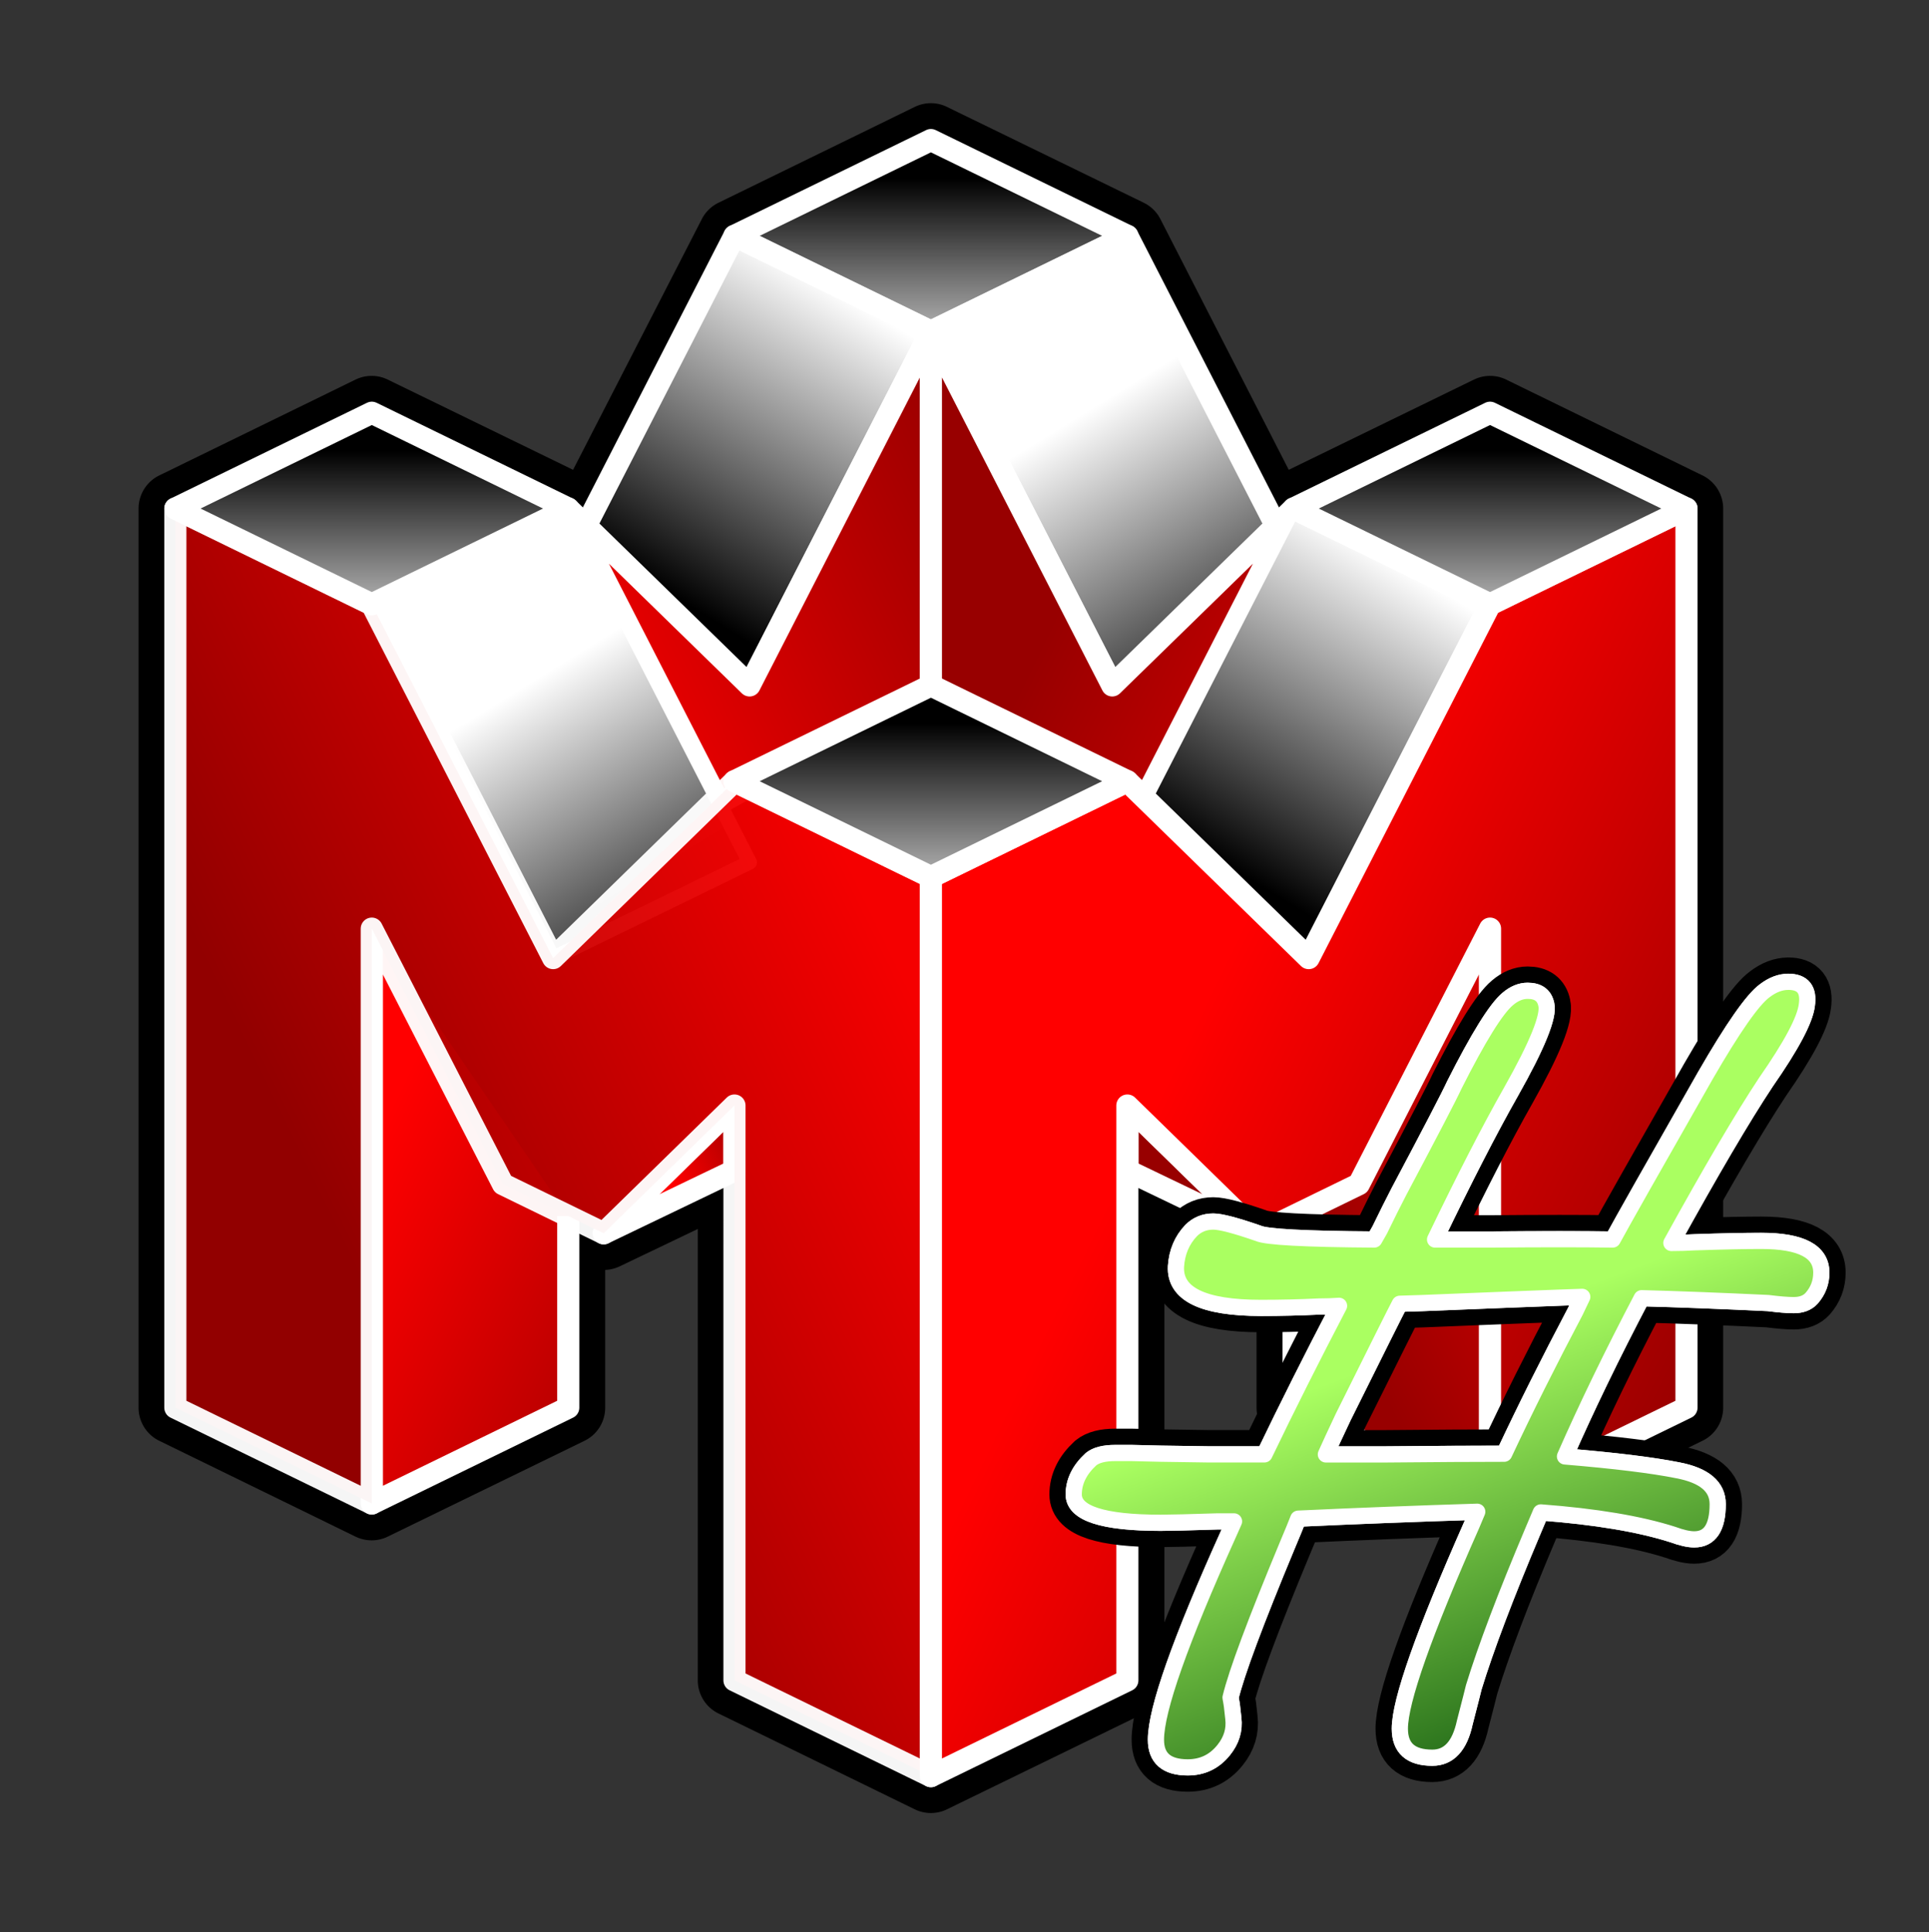 <?xml version="1.0" encoding="UTF-8" standalone="no"?>
<svg
   xmlns:dc="http://purl.org/dc/elements/1.1/"
   xmlns:cc="http://creativecommons.org/ns#"
   xmlns:rdf="http://www.w3.org/1999/02/22-rdf-syntax-ns#"
   xmlns:svg="http://www.w3.org/2000/svg"
   xmlns="http://www.w3.org/2000/svg"
   xmlns:xlink="http://www.w3.org/1999/xlink"
   xmlns:sodipodi="http://sodipodi.sourceforge.net/DTD/sodipodi-0.dtd"
   xmlns:inkscape="http://www.inkscape.org/namespaces/inkscape"
   id="svg2"
   sodipodi:version="0.32"
   height="116"
   width="115.808"
   inkscape:version="1.0.1 (3bc2e813f5, 2020-09-07)"
   version="1.0"
   sodipodi:docname="MupenSharpSvg.svg"
   inkscape:output_extension="org.inkscape.output.svg.inkscape"
   inkscape:export-filename="D:\ForkRepos\MupenSharp\MupenSharp\DocFx\images\MupenSharpLogo.png"
   inkscape:export-xdpi="43.034393"
   inkscape:export-ydpi="43.034393"
   viewBox="-9.4 -7 130.863 131.08">
  <rect x="-9.4" y="-7" width="130.863" height="131.08" fill="#333333" stroke="none"/>
  <defs
     id="defs5">
    <linearGradient
       id="linearGradient5199">
      <stop
         style="stop-color:#aaff61;stop-opacity:1;"
         offset="0"
         id="stop1268" />
      <stop
         style="stop-color:#0e530d;stop-opacity:1"
         offset="1"
         id="stop1270" />
    </linearGradient>
    <linearGradient
       id="linearGradient3848">
      <stop
         id="stop3850"
         offset="0"
         style="stop-color:#980000;stop-opacity:1;" />
      <stop
         id="stop3852"
         offset="1"
         style="stop-color:#ff0000;stop-opacity:1;" />
    </linearGradient>
    <linearGradient
       id="linearGradient3840">
      <stop
         style="stop-color:#980000;stop-opacity:1;"
         offset="0"
         id="stop3842" />
      <stop
         style="stop-color:#ff0000;stop-opacity:1;"
         offset="1"
         id="stop3844" />
    </linearGradient>
    <linearGradient
       id="linearGradient3832">
      <stop
         style="stop-color:#980000;stop-opacity:1;"
         offset="0"
         id="stop3834" />
      <stop
         style="stop-color:#ff0000;stop-opacity:1;"
         offset="1"
         id="stop3836" />
    </linearGradient>
    <linearGradient
       id="linearGradient3824">
      <stop
         style="stop-color:#980000;stop-opacity:1;"
         offset="0"
         id="stop3826" />
      <stop
         style="stop-color:#ff0000;stop-opacity:1;"
         offset="1"
         id="stop3828" />
    </linearGradient>
    <linearGradient
       id="linearGradient3802">
      <stop
         style="stop-color:#000000;stop-opacity:1;"
         offset="0"
         id="stop3804" />
      <stop
         style="stop-color:#ffffff;stop-opacity:1;"
         offset="1"
         id="stop3806" />
    </linearGradient>
    <linearGradient
       id="linearGradient3786">
      <stop
         style="stop-color:#000000;stop-opacity:1;"
         offset="0"
         id="stop3788" />
      <stop
         style="stop-color:#ffffff;stop-opacity:1;"
         offset="1"
         id="stop3790" />
    </linearGradient>
    <linearGradient
       inkscape:collect="always"
       xlink:href="#linearGradient3786"
       id="linearGradient2552"
       gradientUnits="userSpaceOnUse"
       gradientTransform="translate(6.731,3.187)"
       x1="64.585"
       y1="43.5"
       x2="64.585"
       y2="58.5" />
    <linearGradient
       inkscape:collect="always"
       xlink:href="#linearGradient3786"
       id="linearGradient2555"
       gradientUnits="userSpaceOnUse"
       gradientTransform="matrix(-1,0,0,1,173.831,-15.313)"
       x1="64.585"
       y1="43.5"
       x2="64.585"
       y2="58.5" />
    <linearGradient
       inkscape:collect="always"
       xlink:href="#linearGradient3832"
       id="linearGradient2558"
       gradientUnits="userSpaceOnUse"
       gradientTransform="matrix(-1,0,0,1,136.596,2.848)"
       x1="27.35"
       y1="101.339"
       x2="65.281"
       y2="82.839" />
    <linearGradient
       inkscape:collect="always"
       xlink:href="#linearGradient3824"
       id="linearGradient2561"
       gradientUnits="userSpaceOnUse"
       gradientTransform="translate(75.745,-0.152)"
       x1="20.174"
       y1="97.839"
       x2="46.828"
       y2="84.839" />
    <linearGradient
       inkscape:collect="always"
       xlink:href="#linearGradient3840"
       id="linearGradient2564"
       gradientUnits="userSpaceOnUse"
       gradientTransform="matrix(-1,0,0,1,135.9,3.187)"
       x1="48.182"
       y1="79.5"
       x2="42.031"
       y2="82.5" />
    <linearGradient
       inkscape:collect="always"
       xlink:href="#linearGradient3802"
       id="linearGradient2567"
       gradientUnits="userSpaceOnUse"
       gradientTransform="matrix(-1,0,0,1,135.9,3.187)"
       x1="46.132"
       y1="57.5"
       x2="33.83"
       y2="37.5" />
    <linearGradient
       inkscape:collect="always"
       xlink:href="#linearGradient3848"
       id="linearGradient2570"
       gradientUnits="userSpaceOnUse"
       gradientTransform="matrix(-1,0,0,1,135.9,3.187)"
       x1="64.585"
       y1="35.5"
       x2="31.78"
       y2="51.5" />
    <linearGradient
       inkscape:collect="always"
       xlink:href="#linearGradient3802"
       id="linearGradient2573"
       gradientUnits="userSpaceOnUse"
       gradientTransform="translate(44.662,-15.313)"
       x1="46.132"
       y1="57.5"
       x2="33.83"
       y2="37.5" />
    <linearGradient
       inkscape:collect="always"
       xlink:href="#linearGradient3786"
       id="linearGradient2576"
       gradientUnits="userSpaceOnUse"
       gradientTransform="translate(-31.2,-15.313)"
       x1="64.585"
       y1="43.5"
       x2="64.585"
       y2="58.5" />
    <linearGradient
       inkscape:collect="always"
       xlink:href="#linearGradient3832"
       id="linearGradient2579"
       gradientUnits="userSpaceOnUse"
       gradientTransform="translate(6.035,2.848)"
       x1="27.35"
       y1="101.339"
       x2="65.281"
       y2="82.839" />
    <linearGradient
       inkscape:collect="always"
       xlink:href="#linearGradient3824"
       id="linearGradient2582"
       gradientUnits="userSpaceOnUse"
       gradientTransform="matrix(-1,0,0,1,66.886,-0.152)"
       x1="20.174"
       y1="97.839"
       x2="46.828"
       y2="84.839" />
    <linearGradient
       inkscape:collect="always"
       xlink:href="#linearGradient3840"
       id="linearGradient2585"
       gradientUnits="userSpaceOnUse"
       gradientTransform="translate(6.731,3.187)"
       x1="48.182"
       y1="79.5"
       x2="42.031"
       y2="82.5" />
    <linearGradient
       inkscape:collect="always"
       xlink:href="#linearGradient3802"
       id="linearGradient2588"
       gradientUnits="userSpaceOnUse"
       gradientTransform="translate(6.731,3.187)"
       x1="46.132"
       y1="57.5"
       x2="33.83"
       y2="37.5" />
    <linearGradient
       inkscape:collect="always"
       xlink:href="#linearGradient3848"
       id="linearGradient2591"
       gradientUnits="userSpaceOnUse"
       gradientTransform="translate(6.731,3.187)"
       x1="64.585"
       y1="35.5"
       x2="31.78"
       y2="51.5" />
    <linearGradient
       inkscape:collect="always"
       xlink:href="#linearGradient3802"
       id="linearGradient2594"
       gradientUnits="userSpaceOnUse"
       gradientTransform="matrix(-1,0,0,1,97.969,-15.313)"
       x1="46.132"
       y1="57.5"
       x2="33.83"
       y2="37.5" />
    <linearGradient
       inkscape:collect="always"
       xlink:href="#linearGradient3786"
       id="linearGradient2597"
       gradientUnits="userSpaceOnUse"
       gradientTransform="translate(6.731,-33.813)"
       x1="64.585"
       y1="43.5"
       x2="64.585"
       y2="58.5" />
    <linearGradient
       inkscape:collect="always"
       xlink:href="#linearGradient5199"
       id="linearGradient1266"
       x1="97.388"
       y1="83.594"
       x2="108.875"
       y2="114"
       gradientUnits="userSpaceOnUse"
       spreadMethod="pad"
       gradientTransform="translate(4.281,3.218)" />
    <linearGradient
       inkscape:collect="always"
       xlink:href="#linearGradient5199"
       id="linearGradient1327"
       gradientUnits="userSpaceOnUse"
       gradientTransform="translate(-4.5,-1.375)"
       x1="97.388"
       y1="83.594"
       x2="108.875"
       y2="114"
       spreadMethod="pad" />
    <linearGradient
       inkscape:collect="always"
       xlink:href="#linearGradient5199"
       id="linearGradient1348"
       gradientUnits="userSpaceOnUse"
       gradientTransform="translate(3.249,5.094)"
       x1="97.388"
       y1="83.594"
       x2="108.875"
       y2="114"
       spreadMethod="pad" />
    <linearGradient
       inkscape:collect="always"
       xlink:href="#linearGradient5199"
       id="linearGradient1528"
       gradientUnits="userSpaceOnUse"
       gradientTransform="translate(4.281,3.218)"
       x1="97.388"
       y1="83.594"
       x2="108.875"
       y2="114"
       spreadMethod="pad" />
    <linearGradient
       inkscape:collect="always"
       xlink:href="#linearGradient5199"
       id="linearGradient893"
       gradientUnits="userSpaceOnUse"
       gradientTransform="translate(4.281,3.218)"
       x1="97.388"
       y1="83.594"
       x2="108.875"
       y2="114"
       spreadMethod="pad" />
  </defs>
  <sodipodi:namedview
     inkscape:window-height="1377"
     inkscape:window-width="2560"
     inkscape:pageshadow="2"
     inkscape:pageopacity="0.0"
     guidetolerance="10.0"
     gridtolerance="10.0"
     objecttolerance="10.0"
     borderopacity="1.0"
     bordercolor="#666666"
     pagecolor="#ffffff"
     id="base"
     showgrid="true"
     inkscape:snap-global="true"
     showguides="true"
     inkscape:guide-bbox="true"
     inkscape:zoom="3.6178192"
     inkscape:cx="-1.2968582"
     inkscape:cy="15.97601"
     inkscape:window-x="-8"
     inkscape:window-y="-8"
     inkscape:current-layer="layer2"
     inkscape:document-rotation="0"
     inkscape:window-maximized="1"
     inkscape:snap-text-baseline="false"
     viewbox-height="128"
     scale-x="1.13"
     fit-margin-top="0"
     fit-margin-left="0"
     fit-margin-right="0"
     fit-margin-bottom="0"
     viewbox-width="129.689"
     inkscape:document-units="px"
     lock-margins="false"
     inkscape:pagecheckerboard="true"
     viewbox-x="-9.4"
     viewbox-y="-7" />
  <g
     inkscape:groupmode="layer"
     id="layer1"
     inkscape:label="MainM"
     transform="translate(-8.781,-4.593)">
    <path
       sodipodi:type="inkscape:offset"
       inkscape:radius="2"
       inkscape:original="M 62.53125 7.09375 L 49.21875 13.59375 L 39.125 33.25 L 37.9375 32.09375 L 24.59375 25.59375 L 11.28125 32.09375 L 11.28125 93.09375 L 24.59375 99.59375 L 37.9375 93.09375 L 37.9375 80.09375 L 40.34375 81.25 L 49.21875 77 L 49.21875 111.59375 L 62.53125 118.09375 L 75.875 111.59375 L 75.875 77 L 84.75 81.25 L 87.125 80.09375 L 87.125 93.09375 L 100.46875 99.59375 L 113.78125 93.09375 L 113.78125 32.09375 L 100.46875 25.59375 L 87.125 32.09375 L 85.9375 33.25 L 75.875 13.59375 L 62.53125 7.09375 z M 42.03125 40.09375 L 42.0625 40.09375 L 48.03125 51.75 L 48 51.78125 L 42.03125 40.09375 z "
       style="fill:#000000;fill-opacity:1;fill-rule:evenodd;stroke:#000000;stroke-width:1;stroke-linecap:butt;stroke-linejoin:round;stroke-miterlimit:4;stroke-dasharray:none;stroke-opacity:1"
       id="path4621"
       d="m 62.486,5.094 a 2,2 0 0 0 -0.832,0.203 l -13.312,6.5 a 2,2 0 0 0 -0.902,0.883 L 38.479,30.131 25.469,23.795 a 2,2 0 0 0 -1.752,0.002 l -13.312,6.5 A 2,2 0 0 0 9.281,32.094 v 61 a 2,2 0 0 0 1.123,1.797 l 13.312,6.5 a 2,2 0 0 0 1.752,0.002 L 38.812,94.893 a 2,2 0 0 0 1.125,-1.799 v -9.887 a 2,2 0 0 0 1.27,-0.152 l 6.012,-2.879 v 31.418 a 2,2 0 0 0 1.123,1.797 l 13.312,6.5 a 2,2 0 0 0 1.752,0.002 l 13.344,-6.5 a 2,2 0 0 0 1.125,-1.799 V 80.176 l 6.012,2.879 A 2,2 0 0 0 85.125,83.213 v 9.881 a 2,2 0 0 0 1.125,1.799 l 13.344,6.5 a 2,2 0 0 0 1.752,-0.002 l 13.312,-6.5 a 2,2 0 0 0 1.123,-1.797 v -61 a 2,2 0 0 0 -1.123,-1.797 l -13.312,-6.5 a 2,2 0 0 0 -1.752,-0.002 L 86.588,30.131 77.656,12.682 A 2,2 0 0 0 76.75,11.795 L 63.406,5.295 A 2,2 0 0 0 62.486,5.094 Z" />
    <path
       sodipodi:nodetypes="ccccc"
       id="path3794"
       d="m 62.534,20.094 -13.327,-6.5 13.327,-6.5 13.327,6.5 z"
       style="fill:url(#linearGradient2597);fill-opacity:1;fill-rule:evenodd;stroke:#ffffff;stroke-width:1.5;stroke-linecap:butt;stroke-linejoin:round;stroke-miterlimit:4;stroke-dasharray:none;stroke-opacity:1" />
    <path
       sodipodi:nodetypes="ccccc"
       id="path3810"
       d="m 62.534,20.094 -13.327,-6.5 -12.302,24 13.327,6.5 z"
       style="fill:url(#linearGradient2594);fill-opacity:1;fill-rule:evenodd;stroke:#ffffff;stroke-width:1.5;stroke-linecap:butt;stroke-linejoin:round;stroke-miterlimit:4;stroke-dasharray:none;stroke-opacity:1" />
    <path
       style="fill:url(#linearGradient2591);fill-opacity:1;fill-rule:evenodd;stroke:#ffffff;stroke-width:1.5;stroke-linecap:butt;stroke-linejoin:round;stroke-miterlimit:4;stroke-dasharray:none;stroke-opacity:1"
       d="m 62.534,44.094 v -24 l -12.302,24 -12.302,-12 10.252,20 14.352,-8 v 0"
       id="path3734"
       sodipodi:nodetypes="ccccccc" />
    <path
       style="fill:url(#linearGradient2588);fill-opacity:1;fill-rule:evenodd;stroke:#ffffff;stroke-width:1;stroke-linecap:butt;stroke-linejoin:round;stroke-miterlimit:4;stroke-dasharray:none;stroke-opacity:1"
       d="m 24.604,38.594 13.327,-6.5 12.302,24 -13.327,6.5 z"
       id="path3720"
       sodipodi:nodetypes="ccccc" />
    <path
       style="fill:url(#linearGradient2585);fill-opacity:1;fill-rule:evenodd;stroke:#ffffff;stroke-width:1.5;stroke-linecap:butt;stroke-linejoin:round;stroke-miterlimit:4;stroke-dasharray:none;stroke-opacity:1"
       d="M 40.333,81.265 49.207,77 v -4.406 z"
       id="path3736"
       sodipodi:nodetypes="cccc" />
    <path
       sodipodi:nodetypes="cccc"
       id="path3742"
       d="M 37.931,80.094 V 93.094 l -13.327,6.5 V 60.594"
       style="fill:url(#linearGradient2582);fill-opacity:1;fill-rule:evenodd;stroke:#ffffff;stroke-width:1.5;stroke-linecap:butt;stroke-linejoin:round;stroke-miterlimit:4;stroke-dasharray:none;stroke-opacity:1" />
    <path
       style="opacity:0.96;fill:url(#linearGradient2579);fill-opacity:1;fill-rule:evenodd;stroke:#ffffff;stroke-width:1.5;stroke-linecap:butt;stroke-linejoin:round;stroke-miterlimit:4;stroke-dasharray:none;stroke-opacity:1"
       d="m 49.207,111.594 13.327,6.5 v -61 l -13.327,-6.5 -12.302,12 -12.302,-24 -13.327,-6.5 v 61 l 13.327,6.5 v -39 l 8.897,17.339 6.832,3.332 8.875,-8.671 z"
       id="path2384"
       sodipodi:nodetypes="cccccccccccccc" />
    <path
       style="fill:url(#linearGradient2576);fill-opacity:1;fill-rule:evenodd;stroke:#ffffff;stroke-width:1.5;stroke-linecap:butt;stroke-linejoin:round;stroke-miterlimit:4;stroke-dasharray:none;stroke-opacity:1"
       d="m 24.604,38.594 -13.327,-6.5 13.327,-6.5 13.327,6.5 z"
       id="path3796"
       sodipodi:nodetypes="ccccc" />
    <path
       style="fill:url(#linearGradient2573);fill-opacity:1;fill-rule:evenodd;stroke:#ffffff;stroke-width:1.5;stroke-linecap:butt;stroke-linejoin:round;stroke-miterlimit:4;stroke-dasharray:none;stroke-opacity:1"
       d="m 62.534,20.094 13.327,-6.5 12.302,24 -13.327,6.5 z"
       id="path3889"
       sodipodi:nodetypes="ccccc" />
    <path
       sodipodi:nodetypes="ccccccc"
       id="path3891"
       d="m 62.534,44.094 v -24 l 12.302,24 12.302,-12 -10.252,20 -14.352,-8 v 0"
       style="fill:url(#linearGradient2570);fill-opacity:1;fill-rule:evenodd;stroke:#ffffff;stroke-width:1.5;stroke-linecap:butt;stroke-linejoin:round;stroke-miterlimit:4;stroke-dasharray:none;stroke-opacity:1" />
    <path
       sodipodi:nodetypes="ccccc"
       id="path3893"
       d="m 100.465,38.594 -13.327,-6.5 -12.302,24 13.327,6.5 z"
       style="fill:url(#linearGradient2567);fill-opacity:1;fill-rule:evenodd;stroke:#ffffff;stroke-width:1;stroke-linecap:butt;stroke-linejoin:round;stroke-miterlimit:4;stroke-dasharray:none;stroke-opacity:1" />
    <path
       sodipodi:nodetypes="cccc"
       id="path3895"
       d="M 84.736,81.265 75.861,77 v -4.406 z"
       style="fill:url(#linearGradient2564);fill-opacity:1;fill-rule:evenodd;stroke:#ffffff;stroke-width:1.5;stroke-linecap:butt;stroke-linejoin:round;stroke-miterlimit:4;stroke-dasharray:none;stroke-opacity:1" />
    <path
       style="fill:url(#linearGradient2561);fill-opacity:1;fill-rule:evenodd;stroke:#ffffff;stroke-width:1.5;stroke-linecap:butt;stroke-linejoin:round;stroke-miterlimit:4;stroke-dasharray:none;stroke-opacity:1"
       d="M 87.138,80.094 V 93.094 l 13.327,6.5 V 60.594"
       id="path3897"
       sodipodi:nodetypes="cccc" />
    <path
       sodipodi:nodetypes="cccccccccccccc"
       id="path3899"
       d="m 75.861,111.594 -13.327,6.5 v -61 l 13.327,-6.5 12.302,12 12.302,-24 13.327,-6.5 v 61 l -13.327,6.5 v -39 L 91.568,77.933 84.736,81.265 75.861,72.594 Z"
       style="fill:url(#linearGradient2558);fill-opacity:1;fill-rule:evenodd;stroke:#ffffff;stroke-width:1.5;stroke-linecap:butt;stroke-linejoin:round;stroke-miterlimit:4;stroke-dasharray:none;stroke-opacity:1" />
    <path
       sodipodi:nodetypes="ccccc"
       id="path3901"
       d="m 100.465,38.594 13.327,-6.5 -13.327,-6.5 -13.327,6.5 z"
       style="fill:url(#linearGradient2555);fill-opacity:1;fill-rule:evenodd;stroke:#ffffff;stroke-width:1.5;stroke-linecap:butt;stroke-linejoin:round;stroke-miterlimit:4;stroke-dasharray:none;stroke-opacity:1" />
    <path
       style="fill:url(#linearGradient2552);fill-opacity:1;fill-rule:evenodd;stroke:#ffffff;stroke-width:1.5;stroke-linecap:butt;stroke-linejoin:round;stroke-miterlimit:4;stroke-dasharray:none;stroke-opacity:1"
       d="m 62.534,57.094 -13.327,-6.5 13.327,-6.5 13.327,6.5 z"
       id="path3714"
       sodipodi:nodetypes="ccccc" />
  </g>
  <g
     inkscape:groupmode="layer"
     id="layer2"
     inkscape:label="Hash"
     style="display:inline"
     transform="translate(-8.781,-4.593)">
    <g
       aria-label="#"
       id="text435"
       style="font-style:normal;font-variant:normal;font-weight:normal;font-stretch:normal;font-size:96px;line-height:1.25;font-family:'Informal Roman';-inkscape-font-specification:'Informal Roman, ';opacity:1;fill:url(#linearGradient1266);fill-opacity:1;fill-rule:nonzero;stroke:#000000;stroke-width:2;stroke-miterlimit:4;stroke-dasharray:none;stroke-opacity:1;paint-order:stroke fill markers">
      <path
         style="font-style:normal;font-variant:normal;font-weight:normal;font-stretch:normal;font-size:96px;font-family:'Informal Roman';-inkscape-font-specification:'Informal Roman, ';fill:url(#linearGradient1348);fill-opacity:1;fill-rule:nonzero;stroke:#000000;stroke-width:3.3;stroke-linecap:round;stroke-linejoin:round;stroke-miterlimit:4;stroke-dasharray:none;stroke-opacity:1;paint-order:normal"
         sodipodi:type="inkscape:offset"
         inkscape:radius="0"
         inkscape:original="M 120.68945 64.203125 C 120.1582 64.203125 119.62695 64.40625 119.0957 64.8125 C 118.2832 65.40625 116.93945 67.328125 115.06445 70.578125 C 111.50195 76.828125 109.4082 80.53125 108.7832 81.6875 C 106.75195 81.65625 103.98633 81.65625 100.48633 81.6875 L 98.189453 81.6875 L 96.736328 81.6875 C 98.736328 77.53125 100.45507 74.1875 101.89258 71.65625 C 103.67382 68.5 104.4707 66.53125 104.2832 65.75 C 104.1582 65.125 103.73632 64.8125 103.01758 64.8125 C 102.54882 64.8125 102.0957 65 101.6582 65.375 C 100.87695 66.03125 99.673828 67.96875 98.048828 71.1875 C 97.705078 71.9375 96.455078 74.34375 94.298828 78.40625 C 93.892578 79.1875 93.455078 80.0625 92.986328 81.03125 L 92.611328 81.6875 C 87.892578 81.65625 85.267578 81.515625 84.736328 81.265625 C 83.205078 80.734375 82.189453 80.46875 81.689453 80.46875 C 81.095703 80.46875 80.595703 80.671875 80.189453 81.078125 C 79.564453 81.734375 79.220703 82.546875 79.158203 83.515625 C 79.064453 85.390625 80.986328 86.328125 84.923828 86.328125 C 86.267578 86.328125 87.580078 86.296875 88.861328 86.234375 C 89.361328 86.234375 89.814453 86.21874 90.220703 86.1875 C 88.408203 89.65625 86.720703 93.015625 85.158203 96.265625 L 84.408203 96.265625 L 83.236328 96.265625 L 81.361328 96.265625 C 78.798828 96.234375 77.064453 96.203125 76.158203 96.171875 L 75.033203 96.171875 C 74.283203 96.171875 73.736328 96.312533 73.392578 96.59375 C 72.611328 97.3125 72.220703 98.109362 72.220703 98.984375 C 72.220703 100.26562 74.189453 100.90625 78.126953 100.90625 C 78.751953 100.90625 80.033203 100.8749 81.970703 100.8125 L 83.095703 100.8125 L 82.720703 101.65625 C 79.439453 108.9375 77.798828 113.59375 77.798828 115.625 C 77.798828 116.875 78.517578 117.5 79.955078 117.5 C 80.955078 117.5 81.767578 117.10938 82.392578 116.32812 C 82.923828 115.67188 83.142578 114.95311 83.048828 114.17188 L 82.955078 113.32812 C 82.923828 113.10938 82.892578 112.92188 82.861328 112.76562 C 83.267578 111.07812 84.548828 107.64062 86.705078 102.45312 L 87.173828 101.32812 L 87.455078 100.625 C 91.517578 100.4375 95.564453 100.28125 99.595703 100.15625 L 99.220703 101.04688 C 95.970703 108.39061 94.345703 113 94.345703 114.875 C 94.345703 116.1875 95.080078 116.84375 96.548828 116.84375 C 97.673828 116.84375 98.408203 116.04688 98.751953 114.45312 C 98.939453 113.73438 99.080078 113.1875 99.173828 112.8125 L 99.361328 112.0625 C 100.17383 109.40625 101.51757 105.85937 103.39258 101.42188 L 103.9082 100.20312 C 107.62695 100.48438 110.61133 100.98438 112.86133 101.70312 C 113.45508 101.92188 113.93945 102.03125 114.31445 102.03125 C 115.37695 102.03125 115.9082 101.23438 115.9082 99.640625 C 115.9082 98.453125 115.00195 97.6875 113.18945 97.34375 C 111.4707 97 108.92383 96.6875 105.54883 96.40625 C 107.01758 93.0625 108.75195 89.484375 110.75195 85.671875 C 113.1582 85.734375 116.01757 85.84375 119.33008 86 C 120.08008 86.09375 120.6582 86.140625 121.06445 86.140625 C 121.5957 86.140625 122.00195 85.984375 122.2832 85.671875 C 122.7207 85.171875 122.93945 84.59375 122.93945 83.9375 C 122.93945 82.5 121.58008 81.78125 118.86133 81.78125 C 117.73633 81.78125 116.23633 81.8125 114.36133 81.875 C 113.83008 81.90625 113.29882 81.921875 112.76758 81.921875 C 115.45508 77.046875 117.5957 73.40625 119.18945 71 C 120.9082 68.53125 121.83007 66.796875 121.95508 65.796875 C 122.11132 64.734375 121.68945 64.203125 120.68945 64.203125 z M 106.7207 85.578125 L 106.25195 86.5625 C 104.4707 89.9375 102.86133 93.15625 101.42383 96.21875 C 99.423831 96.21875 96.751953 96.234385 93.408203 96.265625 L 90.830078 96.265625 L 89.330078 96.265625 L 89.798828 95.234375 L 90.501953 93.734375 C 92.814453 89.078125 94.095703 86.515625 94.345703 86.046875 L 95.845703 86 C 100.4707 85.8125 103.64258 85.6875 105.36133 85.625 L 106.7207 85.578125 z "
         xlink:href="#path1329"
         id="path1350"
         inkscape:href="#path1329"
         d="m 120.689,64.203 c -0.531,0 -1.062,0.203 -1.594,0.609 -0.812,0.594 -2.156,2.516 -4.031,5.766 -3.562,6.25 -5.656,9.953 -6.281,11.109 -2.031,-0.031 -4.797,-0.031 -8.297,0 h -2.297 -1.453 c 2,-4.156 3.719,-7.5 5.156,-10.031 1.781,-3.156 2.578,-5.125 2.391,-5.906 -0.125,-0.625 -0.547,-0.938 -1.266,-0.938 -0.469,0 -0.922,0.188 -1.359,0.562 -0.781,0.656 -1.984,2.594 -3.609,5.812 -0.344,0.75 -1.594,3.156 -3.75,7.219 -0.406,0.781 -0.844,1.656 -1.312,2.625 l -0.375,0.656 c -4.719,-0.031 -7.344,-0.172 -7.875,-0.422 -1.531,-0.531 -2.547,-0.797 -3.047,-0.797 -0.594,0 -1.094,0.203 -1.5,0.609 -0.625,0.656 -0.969,1.469 -1.031,2.438 -0.094,1.875 1.828,2.812 5.766,2.812 1.344,0 2.656,-0.031 3.938,-0.094 0.5,0 0.953,-0.016 1.359,-0.047 -1.812,3.469 -3.5,6.828 -5.062,10.078 h -0.75 -1.172 -1.875 c -2.562,-0.031 -4.297,-0.062 -5.203,-0.094 h -1.125 c -0.75,0 -1.297,0.141 -1.641,0.422 -0.781,0.719 -1.172,1.516 -1.172,2.391 0,1.281 1.969,1.922 5.906,1.922 0.625,0 1.906,-0.031 3.844,-0.094 h 1.125 l -0.375,0.844 c -3.281,7.281 -4.922,11.938 -4.922,13.969 0,1.25 0.719,1.875 2.156,1.875 1,0 1.812,-0.391 2.438,-1.172 0.531,-0.656 0.75,-1.375 0.656,-2.156 l -0.094,-0.844 c -0.031,-0.219 -0.062,-0.406 -0.094,-0.562 0.406,-1.688 1.688,-5.125 3.844,-10.312 l 0.469,-1.125 0.281,-0.703 c 4.062,-0.188 8.109,-0.344 12.141,-0.469 l -0.375,0.891 c -3.25,7.344 -4.875,11.953 -4.875,13.828 0,1.312 0.734,1.969 2.203,1.969 1.125,0 1.859,-0.797 2.203,-2.391 0.188,-0.719 0.328,-1.266 0.422,-1.641 l 0.188,-0.75 c 0.813,-2.656 2.156,-6.203 4.031,-10.641 l 0.516,-1.219 c 3.719,0.281 6.703,0.781 8.953,1.5 0.594,0.219 1.078,0.328 1.453,0.328 1.062,0 1.594,-0.797 1.594,-2.391 0,-1.188 -0.906,-1.953 -2.719,-2.297 -1.719,-0.344 -4.266,-0.656 -7.641,-0.938 1.469,-3.344 3.203,-6.922 5.203,-10.734 2.406,0.062 5.266,0.172 8.578,0.328 0.75,0.094 1.328,0.141 1.734,0.141 0.531,0 0.938,-0.156 1.219,-0.469 0.438,-0.5 0.656,-1.078 0.656,-1.734 0,-1.438 -1.359,-2.156 -4.078,-2.156 -1.125,0 -2.625,0.031 -4.5,0.094 -0.531,0.031 -1.063,0.047 -1.594,0.047 2.688,-4.875 4.828,-8.516 6.422,-10.922 1.719,-2.469 2.641,-4.203 2.766,-5.203 0.156,-1.062 -0.266,-1.594 -1.266,-1.594 z m -13.969,21.375 -0.469,0.984 c -1.781,3.375 -3.391,6.594 -4.828,9.656 -2,0 -4.672,0.016 -8.016,0.047 h -2.578 -1.5 l 0.469,-1.031 0.703,-1.5 c 2.312,-4.656 3.594,-7.219 3.844,-7.688 l 1.5,-0.047 c 4.625,-0.188 7.797,-0.312 9.516,-0.375 z" />
      <path
         style="font-style:normal;font-variant:normal;font-weight:normal;font-stretch:normal;font-size:96px;font-family:'Informal Roman';-inkscape-font-specification:'Informal Roman, ';fill:url(#linearGradient893);fill-opacity:1;fill-rule:nonzero;stroke:#ffffff;stroke-width:1.1;stroke-linecap:round;stroke-linejoin:round;stroke-miterlimit:4;stroke-dasharray:none;stroke-opacity:1;paint-order:normal"
         sodipodi:type="inkscape:offset"
         inkscape:radius="0"
         inkscape:original="M 120.68945 64.203125 C 120.1582 64.203125 119.62695 64.40625 119.0957 64.8125 C 118.2832 65.40625 116.93945 67.328125 115.06445 70.578125 C 111.50195 76.828125 109.4082 80.53125 108.7832 81.6875 C 106.75195 81.65625 103.98633 81.65625 100.48633 81.6875 L 98.189453 81.6875 L 96.736328 81.6875 C 98.736328 77.53125 100.45507 74.1875 101.89258 71.65625 C 103.67382 68.5 104.4707 66.53125 104.2832 65.75 C 104.1582 65.125 103.73632 64.8125 103.01758 64.8125 C 102.54882 64.8125 102.0957 65 101.6582 65.375 C 100.87695 66.03125 99.673828 67.96875 98.048828 71.1875 C 97.705078 71.9375 96.455078 74.34375 94.298828 78.40625 C 93.892578 79.1875 93.455078 80.0625 92.986328 81.03125 L 92.611328 81.6875 C 87.892578 81.65625 85.267578 81.515625 84.736328 81.265625 C 83.205078 80.734375 82.189453 80.46875 81.689453 80.46875 C 81.095703 80.46875 80.595703 80.671875 80.189453 81.078125 C 79.564453 81.734375 79.220703 82.546875 79.158203 83.515625 C 79.064453 85.390625 80.986328 86.328125 84.923828 86.328125 C 86.267578 86.328125 87.580078 86.296875 88.861328 86.234375 C 89.361328 86.234375 89.814453 86.21874 90.220703 86.1875 C 88.408203 89.65625 86.720703 93.015625 85.158203 96.265625 L 84.408203 96.265625 L 83.236328 96.265625 L 81.361328 96.265625 C 78.798828 96.234375 77.064453 96.203125 76.158203 96.171875 L 75.033203 96.171875 C 74.283203 96.171875 73.736328 96.312533 73.392578 96.59375 C 72.611328 97.3125 72.220703 98.109362 72.220703 98.984375 C 72.220703 100.26562 74.189453 100.90625 78.126953 100.90625 C 78.751953 100.90625 80.033203 100.8749 81.970703 100.8125 L 83.095703 100.8125 L 82.720703 101.65625 C 79.439453 108.9375 77.798828 113.59375 77.798828 115.625 C 77.798828 116.875 78.517578 117.5 79.955078 117.5 C 80.955078 117.5 81.767578 117.10938 82.392578 116.32812 C 82.923828 115.67188 83.142578 114.95311 83.048828 114.17188 L 82.955078 113.32812 C 82.923828 113.10938 82.892578 112.92188 82.861328 112.76562 C 83.267578 111.07812 84.548828 107.64062 86.705078 102.45312 L 87.173828 101.32812 L 87.455078 100.625 C 91.517578 100.4375 95.564453 100.28125 99.595703 100.15625 L 99.220703 101.04688 C 95.970703 108.39061 94.345703 113 94.345703 114.875 C 94.345703 116.1875 95.080078 116.84375 96.548828 116.84375 C 97.673828 116.84375 98.408203 116.04688 98.751953 114.45312 C 98.939453 113.73438 99.080078 113.1875 99.173828 112.8125 L 99.361328 112.0625 C 100.17383 109.40625 101.51757 105.85937 103.39258 101.42188 L 103.9082 100.20312 C 107.62695 100.48438 110.61133 100.98438 112.86133 101.70312 C 113.45508 101.92188 113.93945 102.03125 114.31445 102.03125 C 115.37695 102.03125 115.9082 101.23438 115.9082 99.640625 C 115.9082 98.453125 115.00195 97.6875 113.18945 97.34375 C 111.4707 97 108.92383 96.6875 105.54883 96.40625 C 107.01758 93.0625 108.75195 89.484375 110.75195 85.671875 C 113.1582 85.734375 116.01757 85.84375 119.33008 86 C 120.08008 86.09375 120.6582 86.140625 121.06445 86.140625 C 121.5957 86.140625 122.00195 85.984375 122.2832 85.671875 C 122.7207 85.171875 122.93945 84.59375 122.93945 83.9375 C 122.93945 82.5 121.58008 81.78125 118.86133 81.78125 C 117.73633 81.78125 116.23633 81.8125 114.36133 81.875 C 113.83008 81.90625 113.29882 81.921875 112.76758 81.921875 C 115.45508 77.046875 117.5957 73.40625 119.18945 71 C 120.9082 68.53125 121.83007 66.796875 121.95508 65.796875 C 122.11132 64.734375 121.68945 64.203125 120.68945 64.203125 z M 106.7207 85.578125 L 106.25195 86.5625 C 104.4707 89.9375 102.86133 93.15625 101.42383 96.21875 C 99.423831 96.21875 96.751953 96.234385 93.408203 96.265625 L 90.830078 96.265625 L 89.330078 96.265625 L 89.798828 95.234375 L 90.501953 93.734375 C 92.814453 89.078125 94.095703 86.515625 94.345703 86.046875 L 95.845703 86 C 100.4707 85.8125 103.64258 85.6875 105.36133 85.625 L 106.7207 85.578125 z "
         xlink:href="#path1329"
         id="path1530"
         inkscape:href="#path1329"
         d="m 120.689,64.203 c -0.531,0 -1.062,0.203 -1.594,0.609 -0.812,0.594 -2.156,2.516 -4.031,5.766 -3.562,6.25 -5.656,9.953 -6.281,11.109 -2.031,-0.031 -4.797,-0.031 -8.297,0 h -2.297 -1.453 c 2,-4.156 3.719,-7.5 5.156,-10.031 1.781,-3.156 2.578,-5.125 2.391,-5.906 -0.125,-0.625 -0.547,-0.938 -1.266,-0.938 -0.469,0 -0.922,0.188 -1.359,0.562 -0.781,0.656 -1.984,2.594 -3.609,5.812 -0.344,0.75 -1.594,3.156 -3.75,7.219 -0.406,0.781 -0.844,1.656 -1.312,2.625 l -0.375,0.656 c -4.719,-0.031 -7.344,-0.172 -7.875,-0.422 -1.531,-0.531 -2.547,-0.797 -3.047,-0.797 -0.594,0 -1.094,0.203 -1.5,0.609 -0.625,0.656 -0.969,1.469 -1.031,2.438 -0.094,1.875 1.828,2.812 5.766,2.812 1.344,0 2.656,-0.031 3.938,-0.094 0.5,0 0.953,-0.016 1.359,-0.047 -1.812,3.469 -3.5,6.828 -5.062,10.078 h -0.75 -1.172 -1.875 c -2.562,-0.031 -4.297,-0.062 -5.203,-0.094 h -1.125 c -0.75,0 -1.297,0.141 -1.641,0.422 -0.781,0.719 -1.172,1.516 -1.172,2.391 0,1.281 1.969,1.922 5.906,1.922 0.625,0 1.906,-0.031 3.844,-0.094 h 1.125 l -0.375,0.844 c -3.281,7.281 -4.922,11.938 -4.922,13.969 0,1.25 0.719,1.875 2.156,1.875 1,0 1.812,-0.391 2.438,-1.172 0.531,-0.656 0.75,-1.375 0.656,-2.156 l -0.094,-0.844 c -0.031,-0.219 -0.062,-0.406 -0.094,-0.562 0.406,-1.688 1.688,-5.125 3.844,-10.312 l 0.469,-1.125 0.281,-0.703 c 4.062,-0.188 8.109,-0.344 12.141,-0.469 l -0.375,0.891 c -3.25,7.344 -4.875,11.953 -4.875,13.828 0,1.312 0.734,1.969 2.203,1.969 1.125,0 1.859,-0.797 2.203,-2.391 0.188,-0.719 0.328,-1.266 0.422,-1.641 l 0.188,-0.75 c 0.813,-2.656 2.156,-6.203 4.031,-10.641 l 0.516,-1.219 c 3.719,0.281 6.703,0.781 8.953,1.5 0.594,0.219 1.078,0.328 1.453,0.328 1.062,0 1.594,-0.797 1.594,-2.391 0,-1.188 -0.906,-1.953 -2.719,-2.297 -1.719,-0.344 -4.266,-0.656 -7.641,-0.938 1.469,-3.344 3.203,-6.922 5.203,-10.734 2.406,0.062 5.266,0.172 8.578,0.328 0.75,0.094 1.328,0.141 1.734,0.141 0.531,0 0.938,-0.156 1.219,-0.469 0.438,-0.5 0.656,-1.078 0.656,-1.734 0,-1.438 -1.359,-2.156 -4.078,-2.156 -1.125,0 -2.625,0.031 -4.5,0.094 -0.531,0.031 -1.063,0.047 -1.594,0.047 2.688,-4.875 4.828,-8.516 6.422,-10.922 1.719,-2.469 2.641,-4.203 2.766,-5.203 0.156,-1.062 -0.266,-1.594 -1.266,-1.594 z m -13.969,21.375 -0.469,0.984 c -1.781,3.375 -3.391,6.594 -4.828,9.656 -2,0 -4.672,0.016 -8.016,0.047 h -2.578 -1.5 l 0.469,-1.031 0.703,-1.5 c 2.312,-4.656 3.594,-7.219 3.844,-7.688 l 1.5,-0.047 c 4.625,-0.188 7.797,-0.312 9.516,-0.375 z" />
      <path
         id="path1329"
         style="font-style:normal;font-variant:normal;font-weight:normal;font-stretch:normal;font-size:96px;font-family:'Informal Roman';-inkscape-font-specification:'Informal Roman, ';fill:url(#linearGradient1528);fill-opacity:1;fill-rule:nonzero;stroke:#ffffff;stroke-width:1.1;stroke-linecap:round;stroke-linejoin:round;stroke-miterlimit:4;stroke-dasharray:none;stroke-opacity:1;paint-order:normal"
         d="m 120.689,64.202 c -0.531,0 -1.062,0.203 -1.594,0.609 -0.812,0.594 -2.156,2.516 -4.031,5.766 -3.562,6.25 -5.656,9.953 -6.281,11.109 -2.031,-0.031 -4.797,-0.031 -8.297,0 h -2.297 -1.453 c 2,-4.156 3.719,-7.5 5.156,-10.031 1.781,-3.156 2.578,-5.125 2.391,-5.906 -0.125,-0.625 -0.547,-0.938 -1.266,-0.938 -0.469,0 -0.922,0.188 -1.359,0.562 -0.781,0.656 -1.984,2.594 -3.609,5.812 -0.344,0.75 -1.594,3.156 -3.75,7.219 -0.406,0.781 -0.844,1.656 -1.312,2.625 l -0.375,0.656 c -4.719,-0.031 -7.344,-0.172 -7.875,-0.422 -1.531,-0.531 -2.547,-0.797 -3.047,-0.797 -0.594,0 -1.094,0.203 -1.5,0.609 -0.625,0.656 -0.969,1.469 -1.031,2.438 -0.094,1.875 1.828,2.812 5.766,2.812 1.344,0 2.656,-0.031 3.938,-0.094 0.5,0 0.953,-0.016 1.359,-0.047 -1.812,3.469 -3.5,6.828 -5.062,10.078 h -0.75 -1.172 -1.875 c -2.562,-0.031 -4.297,-0.062 -5.203,-0.094 h -1.125 c -0.75,0 -1.297,0.141 -1.641,0.422 -0.781,0.719 -1.172,1.516 -1.172,2.391 0,1.281 1.969,1.922 5.906,1.922 0.625,0 1.906,-0.031 3.844,-0.094 h 1.125 l -0.375,0.844 c -3.281,7.281 -4.922,11.938 -4.922,13.969 0,1.25 0.719,1.875 2.156,1.875 1,0 1.812,-0.391 2.438,-1.172 0.531,-0.656 0.75,-1.375 0.656,-2.156 l -0.094,-0.844 c -0.031,-0.219 -0.062,-0.406 -0.094,-0.562 0.406,-1.688 1.688,-5.125 3.844,-10.312 l 0.469,-1.125 0.281,-0.703 c 4.062,-0.188 8.109,-0.344 12.141,-0.469 l -0.375,0.891 c -3.25,7.344 -4.875,11.953 -4.875,13.828 0,1.312 0.734,1.969 2.203,1.969 1.125,0 1.859,-0.797 2.203,-2.391 0.188,-0.719 0.328,-1.266 0.422,-1.641 l 0.188,-0.75 c 0.813,-2.656 2.156,-6.203 4.031,-10.641 l 0.516,-1.219 c 3.719,0.281 6.703,0.781 8.953,1.5 0.594,0.219 1.078,0.328 1.453,0.328 1.062,0 1.594,-0.797 1.594,-2.391 0,-1.188 -0.906,-1.953 -2.719,-2.297 -1.719,-0.344 -4.266,-0.656 -7.641,-0.938 1.469,-3.344 3.203,-6.922 5.203,-10.734 2.406,0.062 5.266,0.172 8.578,0.328 0.75,0.094 1.328,0.141 1.734,0.141 0.531,0 0.938,-0.156 1.219,-0.469 0.438,-0.5 0.656,-1.078 0.656,-1.734 0,-1.438 -1.359,-2.156 -4.078,-2.156 -1.125,0 -2.625,0.031 -4.5,0.094 -0.531,0.031 -1.062,0.047 -1.594,0.047 2.688,-4.875 4.828,-8.516 6.422,-10.922 1.719,-2.469 2.641,-4.203 2.766,-5.203 0.156,-1.062 -0.266,-1.594 -1.266,-1.594 z m -13.969,21.375 -0.469,0.984 c -1.781,3.375 -3.391,6.594 -4.828,9.656 -2,0 -4.672,0.016 -8.016,0.047 h -2.578 -1.5 l 0.469,-1.031 0.703,-1.5 c 2.312,-4.656 3.594,-7.219 3.844,-7.688 l 1.5,-0.047 c 4.625,-0.188 7.797,-0.312 9.516,-0.375 z" />
    </g>
  </g>
</svg>
